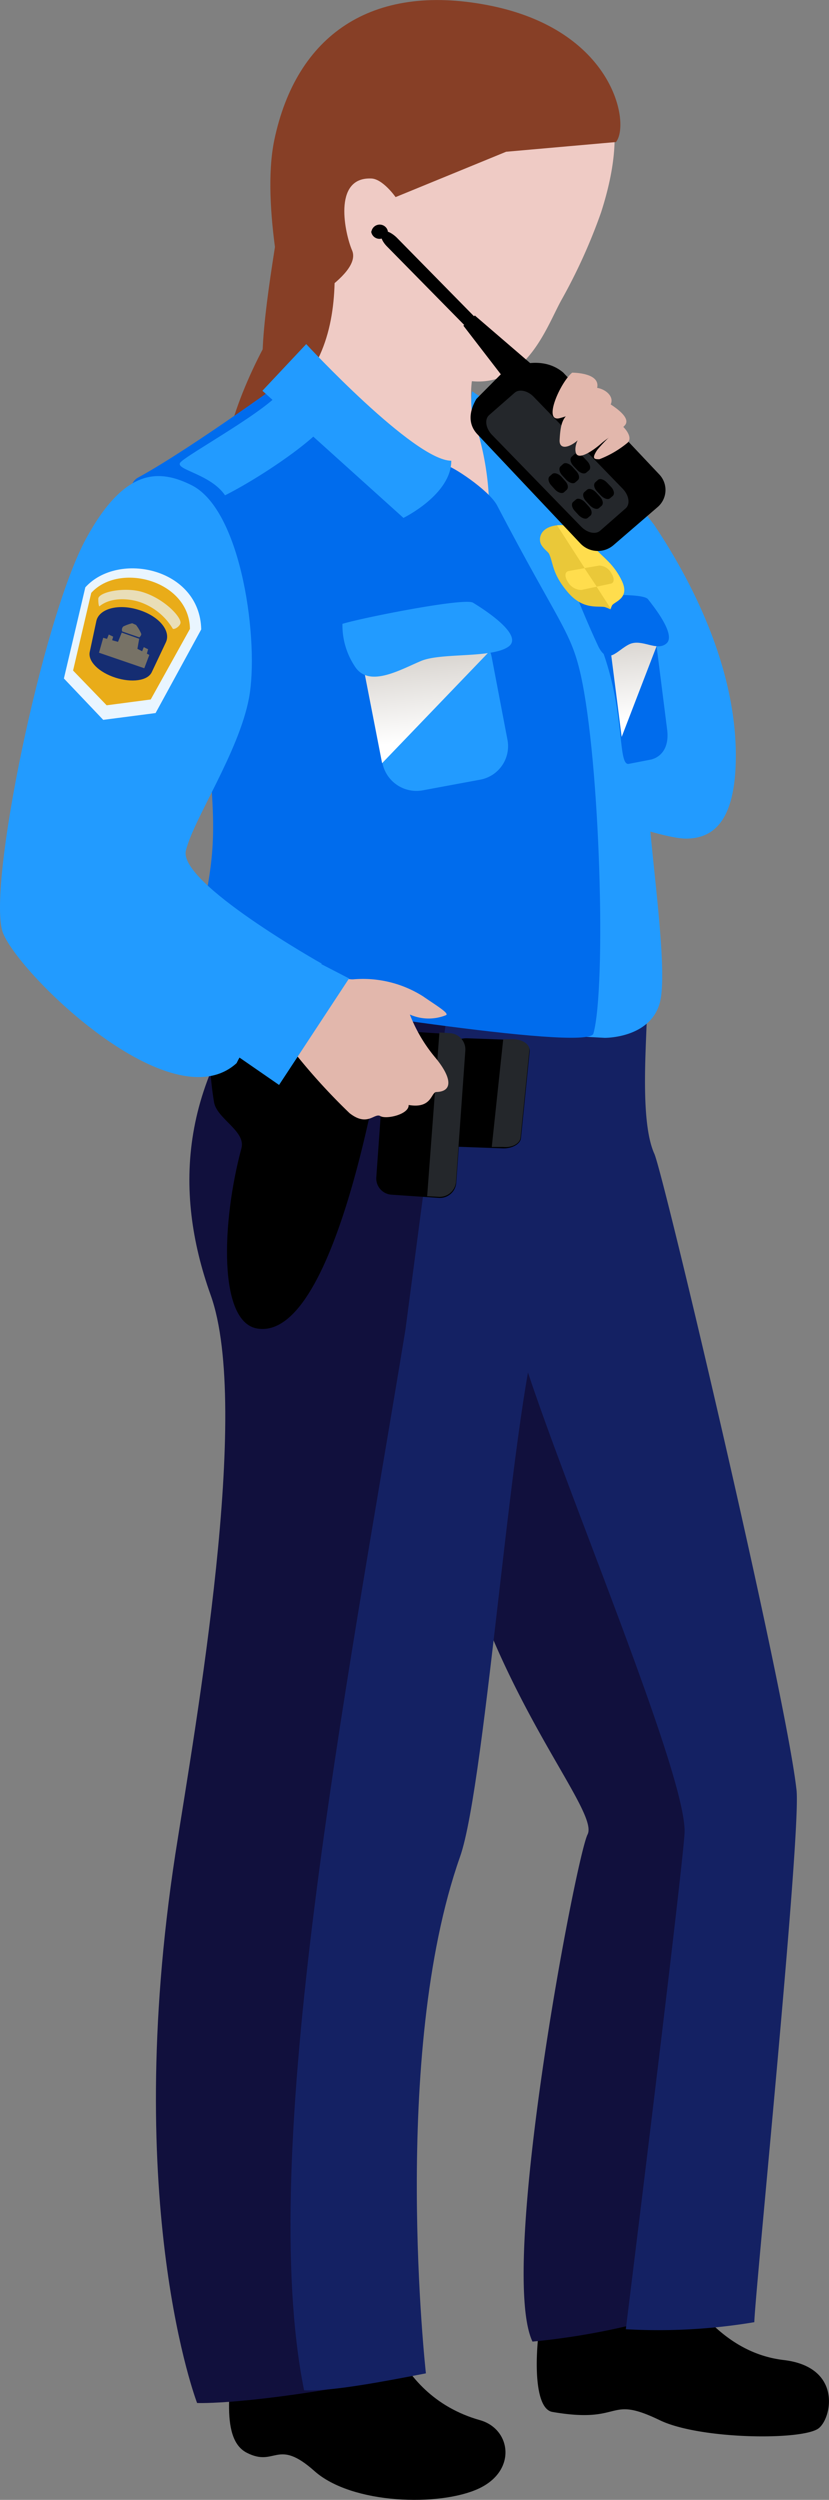 <svg xmlns="http://www.w3.org/2000/svg" xmlns:xlink="http://www.w3.org/1999/xlink" viewBox="0 0 94.05 283.34"><rect x="0" y="0" width="94.05" height="283.34" fill="#808080" stroke="none"/><defs><style>.cls-1{isolation:isolate;}.cls-2{fill:#229bff;}.cls-3{fill:#11103d;}.cls-4{fill:#142163;}.cls-5{fill:#873f26;}.cls-6{fill:#efcbc5;}.cls-7{fill:#006ced;}.cls-8{fill:#24272b;}.cls-9{fill:#e2b7ac;}.cls-10{opacity:0.9;}.cls-11,.cls-15{fill:#fff;}.cls-12{fill:#ffae00;}.cls-13{opacity:0.7;}.cls-14{fill:#af8f4e;}.cls-15{opacity:0.69;}.cls-16,.cls-17{mix-blend-mode:multiply;}.cls-16{fill:url(#linear-gradient);}.cls-17{fill:url(#linear-gradient-2);}.cls-18{fill:#eac839;}.cls-19{fill:#ffdd4d;}</style><linearGradient id="linear-gradient" x1="-1108.34" y1="83.84" x2="-1110.73" y2="61.54" gradientTransform="translate(1157.74)" gradientUnits="userSpaceOnUse"><stop offset="0" stop-color="#fff"/><stop offset="0.64" stop-color="#c6c0b9"/></linearGradient><linearGradient id="linear-gradient-2" x1="-1084.97" y1="81.38" x2="-1087.23" y2="60.35" xlink:href="#linear-gradient"/></defs><title>运动2</title><g class="cls-1"><g id="图层_2" data-name="图层 2"><g id="Layer_3" data-name="Layer 3"><path class="cls-2" d="M74.2,59.47c3.22,4.8,9.28,15.11,9.28,26.18,0,7.82-2.84,9.4-5.68,9.4S63,91.18,59.89,87s-4-25.16-1.71-27.65,12-5.07,12-5.07Z"/><path d="M61.61,261.25c-1,4.78-1.2,11.72,1.05,12.12,8.15,1.41,6.11-2,12.19.94,4.58,2.21,16.37,2.31,18.06.89,1.49-1.23,2.6-6.93-4-7.71s-10.31-6.27-12.53-9.69a12.06,12.06,0,0,0-6.5-4.48L63,254.59Z"/><path class="cls-3" d="M52.18,175.26c5.26,18.58,15.79,30.1,14.48,32.66s-10.2,49.15-6.25,57.48a80.35,80.35,0,0,0,19.42-4.32l-1.32-75.57L58.1,140Z"/><path d="M27.25,261.75,43,260.26s1,11.1,11.47,14.05c3.51,1,4.21,5.73-.18,7.76s-14.35,1.8-18.62-2S31.27,279.67,28,278s-1.6-8.61-1.5-12.84Z"/><path class="cls-3" d="M31.66,109.45c-11.37,12.7-12,25.47-7.77,37.31,4.65,12.9-1.65,48.41-4,63.4-6.12,39.88,2.47,62.2,2.47,62.2s5.68.27,20.69-2.57L48,215.19c.27-3,5.3-48.85,11.94-64.61,3.2-7.59.9-27.54-.06-33.48C59.22,113,31.66,109.45,31.66,109.45Z"/><path class="cls-4" d="M52.18,210.48c3-8.37,6.06-53.62,9.25-61.2s.66-29.43-.3-35.37c-.21-1.23-5.67-2.37-9.94-2.61L46,150.69C39.23,191.93,29.06,244,34.5,270.92c3.19.17,9.89-1.17,13.82-1.92C48.32,269,44.28,232.9,52.18,210.48Z"/><path class="cls-4" d="M73.42,113.76c0,3.85-.92,13.14.81,17,1,2.11,14.81,60.52,16.12,72,.65,4.24-4.77,57.88-4.77,60.44A65.94,65.94,0,0,1,71,264s6.67-53.8,6.67-56.44c0-8.33-19.59-52.76-19.59-59.16s-3.29-35.22-3.29-35.22Z"/><path class="cls-5" d="M31.56,25.58c-.62,4.35-2.87,16.62-1.15,18.71s9.76-1.12,10.21-6.48S31.56,25.58,31.56,25.58Z"/><path class="cls-5" d="M33,34.59c-3,3.49-7.7,13.59-7.3,17.62s11.76-6.87,10.58-12.87S33,34.59,33,34.59Z"/><path class="cls-6" d="M60.74,32.12c-5.35,3.46-10.7,12-4.55,20.61.73,1,6.18,9,7,10.19,2.2,3.35-14,2-19.54-1.75C38.71,57.89,32,49.1,28.66,47.82c13.16-6.41,8.73-21.4,8.06-29.78S60.74,32.12,60.74,32.12Z"/><path class="cls-6" d="M37.71,14.7C41.37,3.38,50.51.54,59.76,3.36s12.07,9.4,8.43,20.72a63.21,63.21,0,0,1-4.41,9.77c-1.9,3.32-4.53,11.94-13.07,8.66C41.7,39,34.08,26,37.71,14.7Z"/><path class="cls-5" d="M57.42,17.2l12.46-1.1c1.65-2-.18-12.76-14.56-15.52C42.13-1.95,33.61,4,31.12,15.87c-1.56,7.5,1.46,19.66,1.46,19.66s8.63-4.26,7.36-7.16c-.77-1.78-2.26-8.28,2.14-8.14,1.32,0,2.8,2.11,2.8,2.11Z"/><path class="cls-2" d="M53.85,47.83c-1-2.69,3.5-.06,6.89,4.46,5.38,7.18,11.17,19,11.92,20.57,2.47,5.28.74,9.14.74,15.37s2.59,21.56,1.43,25.52-6.24,3.88-6.24,3.88l-10.47-.57s-.86-57.21-2.62-58.91A32,32,0,0,0,53.85,47.83Z"/><path class="cls-7" d="M50.46,52.7c.7,0,5,2.84,5.92,4.56,7,13.38,8.37,14.21,9.49,19.17,2.22,9.89,2.93,35.44,1.45,40.72-.59,2.14-35.86-3.69-35.86-3.69s-9.38-3.84-8.39-10.09S25,95.08,23,80.28c-.92-6.82-11.35-23.95-7.34-26.15,6.17-3.36,18.1-12.09,18.1-12.09S39.84,52.33,50.46,52.7Z"/><path class="cls-2" d="M34.74,39S47,52.22,51.2,52.22c0,3.84-5.43,6.48-5.43,6.48l-16-14.41Z"/><path class="cls-2" d="M57.62,55.58c.24-1.92-3.61-6.75-4-8.41a8.26,8.26,0,0,1-.06-2.82s9.13,6.06,11.11,7.74C60.39,51.2,57.62,55.58,57.62,55.58Z"/><path d="M43.61,117.61c-.89-3-6.83-3.93-16-3.93-3.87,0-4.32,5.16-3.33,11.23.31,1.9,3.64,3.28,3.11,5.24-2.25,8.35-2.64,19.72,1.81,20.43C38.45,152.07,43.61,117.61,43.61,117.61Z"/><path d="M59.1,129c-.07.67-1,1.18-2,1.16l-5.31-.19c-1,0-1.83-.61-1.77-1.28l1-9.86c.06-.66,1-1.19,2-1.15l5.32.19c1,0,1.82.61,1.75,1.28Z"/><path class="cls-8" d="M59.06,128.92l1-9.86c.07-.67-.73-1.23-1.77-1.27l-1.2,0L55.79,130l1.29,0C58.1,130.11,59,129.6,59.06,128.92Z"/><path d="M51.76,134.07a1.86,1.86,0,0,1-2,1.7l-5.31-.36a1.85,1.85,0,0,1-1.76-1.94l1.06-14.9a1.84,1.84,0,0,1,2-1.7l5.32.34a1.86,1.86,0,0,1,1.74,2Z"/><path class="cls-8" d="M51.73,134l1.06-14.9a1.85,1.85,0,0,0-1.75-2l-1.19-.08-1.39,18.56,1.28.07A1.86,1.86,0,0,0,51.73,134Z"/><path class="cls-9" d="M25.3,104.35c2.71,1.4,12.35,6.79,14.78,6.65A12.73,12.73,0,0,1,48,112.93c1.55,1.07,3,1.93,2.6,2.13a5.26,5.26,0,0,1-4.1-.07,17.36,17.36,0,0,0,2.87,4.86c1.8,2.16,2.13,3.86.14,3.92-.62,0-.48,1.93-3.15,1.47.07,1.06-2.53,1.66-3.21,1.26s-1.44,1.27-3.49-.33a69.92,69.92,0,0,1-7.7-8.74c-1.47-2.15-14.85-3.58-17.25-4.77S25.3,104.35,25.3,104.35Z"/><path class="cls-2" d="M21.75,55c-3.62-1.81-7.57-2.08-12,6.08C4.8,70.16-1.57,101,.35,105.77s19.09,21.46,26.49,14.73c2-4.21,9.66-11.28,9.66-11.28S20.18,100.06,21.09,96.4s6-11.13,7.16-17.29S27.5,57.9,21.75,55Z"/><polygon class="cls-2" points="35.57 108.82 39.6 110.9 31.66 122.97 23.8 117.54 35.57 108.82"/><g class="cls-10"><path class="cls-11" d="M9.68,66.57c3.75-4.14,13-2.18,13.15,4.77l-5.18,9.48-5.94.77L7.25,76.9Z"/><path class="cls-12" d="M10.35,67.2c3.18-3.51,11.12-1.43,11.2,4.08l-4.45,8-5,.66L8.29,76Z"/><path class="cls-4" d="M17.22,76.18c-.46,1-2.32,1.22-4.15.62h0C11.24,76.2,10,75,10.17,73.94l.76-3.55c.29-1.35,2.4-2,4.73-1.29h0c2.36.7,3.77,2.4,3.16,3.7Z"/><g class="cls-13"><polygon class="cls-14" points="11.71 72.29 13.39 72.75 13.81 71.7 15.79 72.4 15.59 73.54 16.94 74.23 16.37 75.74 11.23 73.98 11.71 72.29"/><path class="cls-14" d="M13.87,71.57l1.94.67s.27-.24.21-.41a4.35,4.35,0,0,0-.59-1L15,70.64A5.2,5.2,0,0,0,14,71,.5.5,0,0,0,13.87,71.57Z"/><polygon class="cls-14" points="16.8 73.59 16.52 74.6 15.91 74.35 16.31 73.35 16.8 73.59"/><polygon class="cls-14" points="12.84 72.16 12.55 73.17 11.94 72.92 12.34 71.92 12.84 72.16"/></g><path class="cls-15" d="M11.27,68.73c1.35-1.12,3.51-.88,4.68-.46a7,7,0,0,1,3.66,3c.23.11.91-.36.87-.75-.1-.81-2-2.72-4.33-3.42-2-.61-5,0-5,.78S11.27,68.73,11.27,68.73Z"/></g><path class="cls-2" d="M57.58,83.89a3.86,3.86,0,0,1-3.16,4.49L48,89.57a3.94,3.94,0,0,1-4.61-3.06l-1.83-9.44a3.85,3.85,0,0,1,3.15-4.49l6.46-1.18a3.94,3.94,0,0,1,4.61,3.06Z"/><polygon class="cls-16" points="55.76 73.59 43.35 86.5 40.83 73.59 51.94 71.91 55.76 73.59"/><path class="cls-2" d="M38.85,70.71c2-.64,13.82-3,14.81-2.4s5.92,3.68,4,5-7.58.64-9.88,1.6-5.76,3-7.4.8A8.43,8.43,0,0,1,38.85,70.71Z"/><path class="cls-7" d="M75.71,82.88c.17,1.8-.63,2.88-1.81,3.2l-2.52.49c-1.32.36-.44-5.46-2.91-12.5l.41-1.6c-.27-2.11-.84-1.91.57-2l4-.38c1.26-.12.88,1.46,1.07,3.39Z"/><polygon class="cls-17" points="74.59 72.98 70.53 83.52 68.9 70.8 72.43 71.05 74.59 72.98"/><path class="cls-7" d="M65.51,67.8c1.38-.37,7.42-.63,8,.11s3.21,4,2.12,5-2.81-.57-4.23.11-2.46,2.51-3.57.14S65.51,67.8,65.51,67.8Z"/><path class="cls-18" d="M67.53,62.19c-.21-.25-.35-.7-.7-1.21a4.4,4.4,0,0,0-3.66-1.44c-2,.24-2.11,1.64-1.75,2.22s.78.78.9,1.07c.47,1.08.35,2.26,2.12,4.32s3.5,1.46,4.22,1.67a4.83,4.83,0,0,1,.6.25l0,0v0h0l0,0a1.64,1.64,0,0,1,.16-.43c.26-.45,2-.8,1.1-2.77S68.35,63.13,67.53,62.19Z"/><path class="cls-19" d="M70.56,65.86c-.94-2-2.22-2.72-3-3.67-.21-.25-.35-.7-.7-1.21a4.4,4.4,0,0,0-3.66-1.44h0L69.3,69a1.34,1.34,0,0,1,.15-.41C69.72,68.17,71.48,67.83,70.56,65.86Z"/><path class="cls-19" d="M69.34,65c.35.56.32,1.08-.07,1.16l-3.33.71a1.8,1.8,0,0,1-1.51-.91h0c-.4-.6-.36-1.16.09-1.24L68,64.09a1.68,1.68,0,0,1,1.37.89Z"/><path class="cls-18" d="M66.3,64.39,68,64.1a1.65,1.65,0,0,1,1.37.89h0c.36.56.32,1.08-.06,1.16l-1.61.34Z"/><path class="cls-2" d="M32.11,44C31,46.22,20.92,51.66,20.43,52.46s3.46,1.27,5.1,3.68c4.77-2.4,12.83-8,11.85-9.44S32.11,44,32.11,44Z"/><path d="M63.41,45.64c.61.62.84,1.33.54,1.62h0c-.29.29-1,0-1.62-.61L43.89,27.92c-.6-.61-.84-1.33-.55-1.62h0c.3-.28,1,0,1.64.6Z"/><path d="M42.14,26.24A.95.95,0,0,1,44,26.19a.95.95,0,0,1-1.89.05Z"/><path d="M52.57,36.91l5.14,6.67s2.42-1.27,2.49-2.38l-6.33-5.44Z"/><path d="M74.81,53.79a2.55,2.55,0,0,1-.2,3.68l-5,4.31a2.72,2.72,0,0,1-3.78-.2L54.15,49.21c-1-1.07-1-2.46-.1-4L57.24,42s3.88-2.11,6.65.22Z"/><path class="cls-8" d="M70.68,55.43c.7.75.83,1.73.3,2.19l-2.89,2.53c-.53.47-1.51.24-2.21-.51L55.78,49.25c-.69-.74-.82-1.74-.29-2.2l2.89-2.53c.52-.47,1.53-.24,2.21.5Z"/><path d="M64.11,54.51c.33.34.41.77.19,1l-.32.29c-.22.18-.66.05-1-.3L62.53,55c-.31-.34-.4-.78-.19-1l.32-.28c.22-.18.65-.06,1,.28Z"/><path d="M65.38,53.4c.32.34.41.78.2,1l-.33.29c-.22.18-.65.05-1-.3l-.48-.52c-.31-.34-.4-.78-.19-1l.32-.29c.21-.19.66-.06,1,.29Z"/><path d="M66.64,52.29c.32.35.41.78.2,1l-.33.28c-.22.19-.65.08-1-.28l-.48-.51c-.32-.35-.4-.78-.19-1l.32-.29c.22-.19.66-.06,1,.29Z"/><path d="M66.81,57.42c.32.34.4.77.2,1l-.33.28c-.21.19-.65.06-1-.28l-.48-.52c-.32-.35-.41-.78-.19-1l.33-.28c.21-.2.65-.06,1,.28Z"/><path d="M68.08,56.31c.32.35.4.78.19,1l-.32.28c-.21.19-.66.06-1-.28l-.48-.52c-.32-.35-.41-.79-.19-1l.32-.28c.23-.2.65-.07,1,.28Z"/><path d="M69.34,55.2c.32.35.41.78.19,1l-.33.28c-.21.18-.64.06-1-.29l-.49-.52c-.32-.35-.4-.78-.18-1l.31-.28c.22-.19.65-.07,1,.29Z"/><path class="cls-9" d="M64.91,42.24c-1.33,1.08-3.36,5.63-1.42,5.16C65,47,67,46.11,67.69,44.16S64.91,42.24,64.91,42.24Z"/><path class="cls-9" d="M66.81,44c1.33-.37,3,.74,2.47,1.84S67.22,48,66.4,49c-1.35,1.73-3,2.21-2.91.85.12-2.25.47-2.58,1.61-3.5A6.59,6.59,0,0,0,66.81,44Z"/><path class="cls-9" d="M69.27,45.83c1,.65,2.27,1.66,1.61,2.39s-1.75,1.24-2.7,2.07-2.55,1.89-2.84,1.06c-.21-.63.05-1.94,1.76-3.32A9.66,9.66,0,0,0,69.27,45.83Z"/><path class="cls-9" d="M70.6,48.28c.42.37,1.18,1.33.61,1.89A11.38,11.38,0,0,1,68,52.05c-.52,0-.95,0-.24-1.06A17.64,17.64,0,0,1,70.6,48.28Z"/></g></g></g></svg>